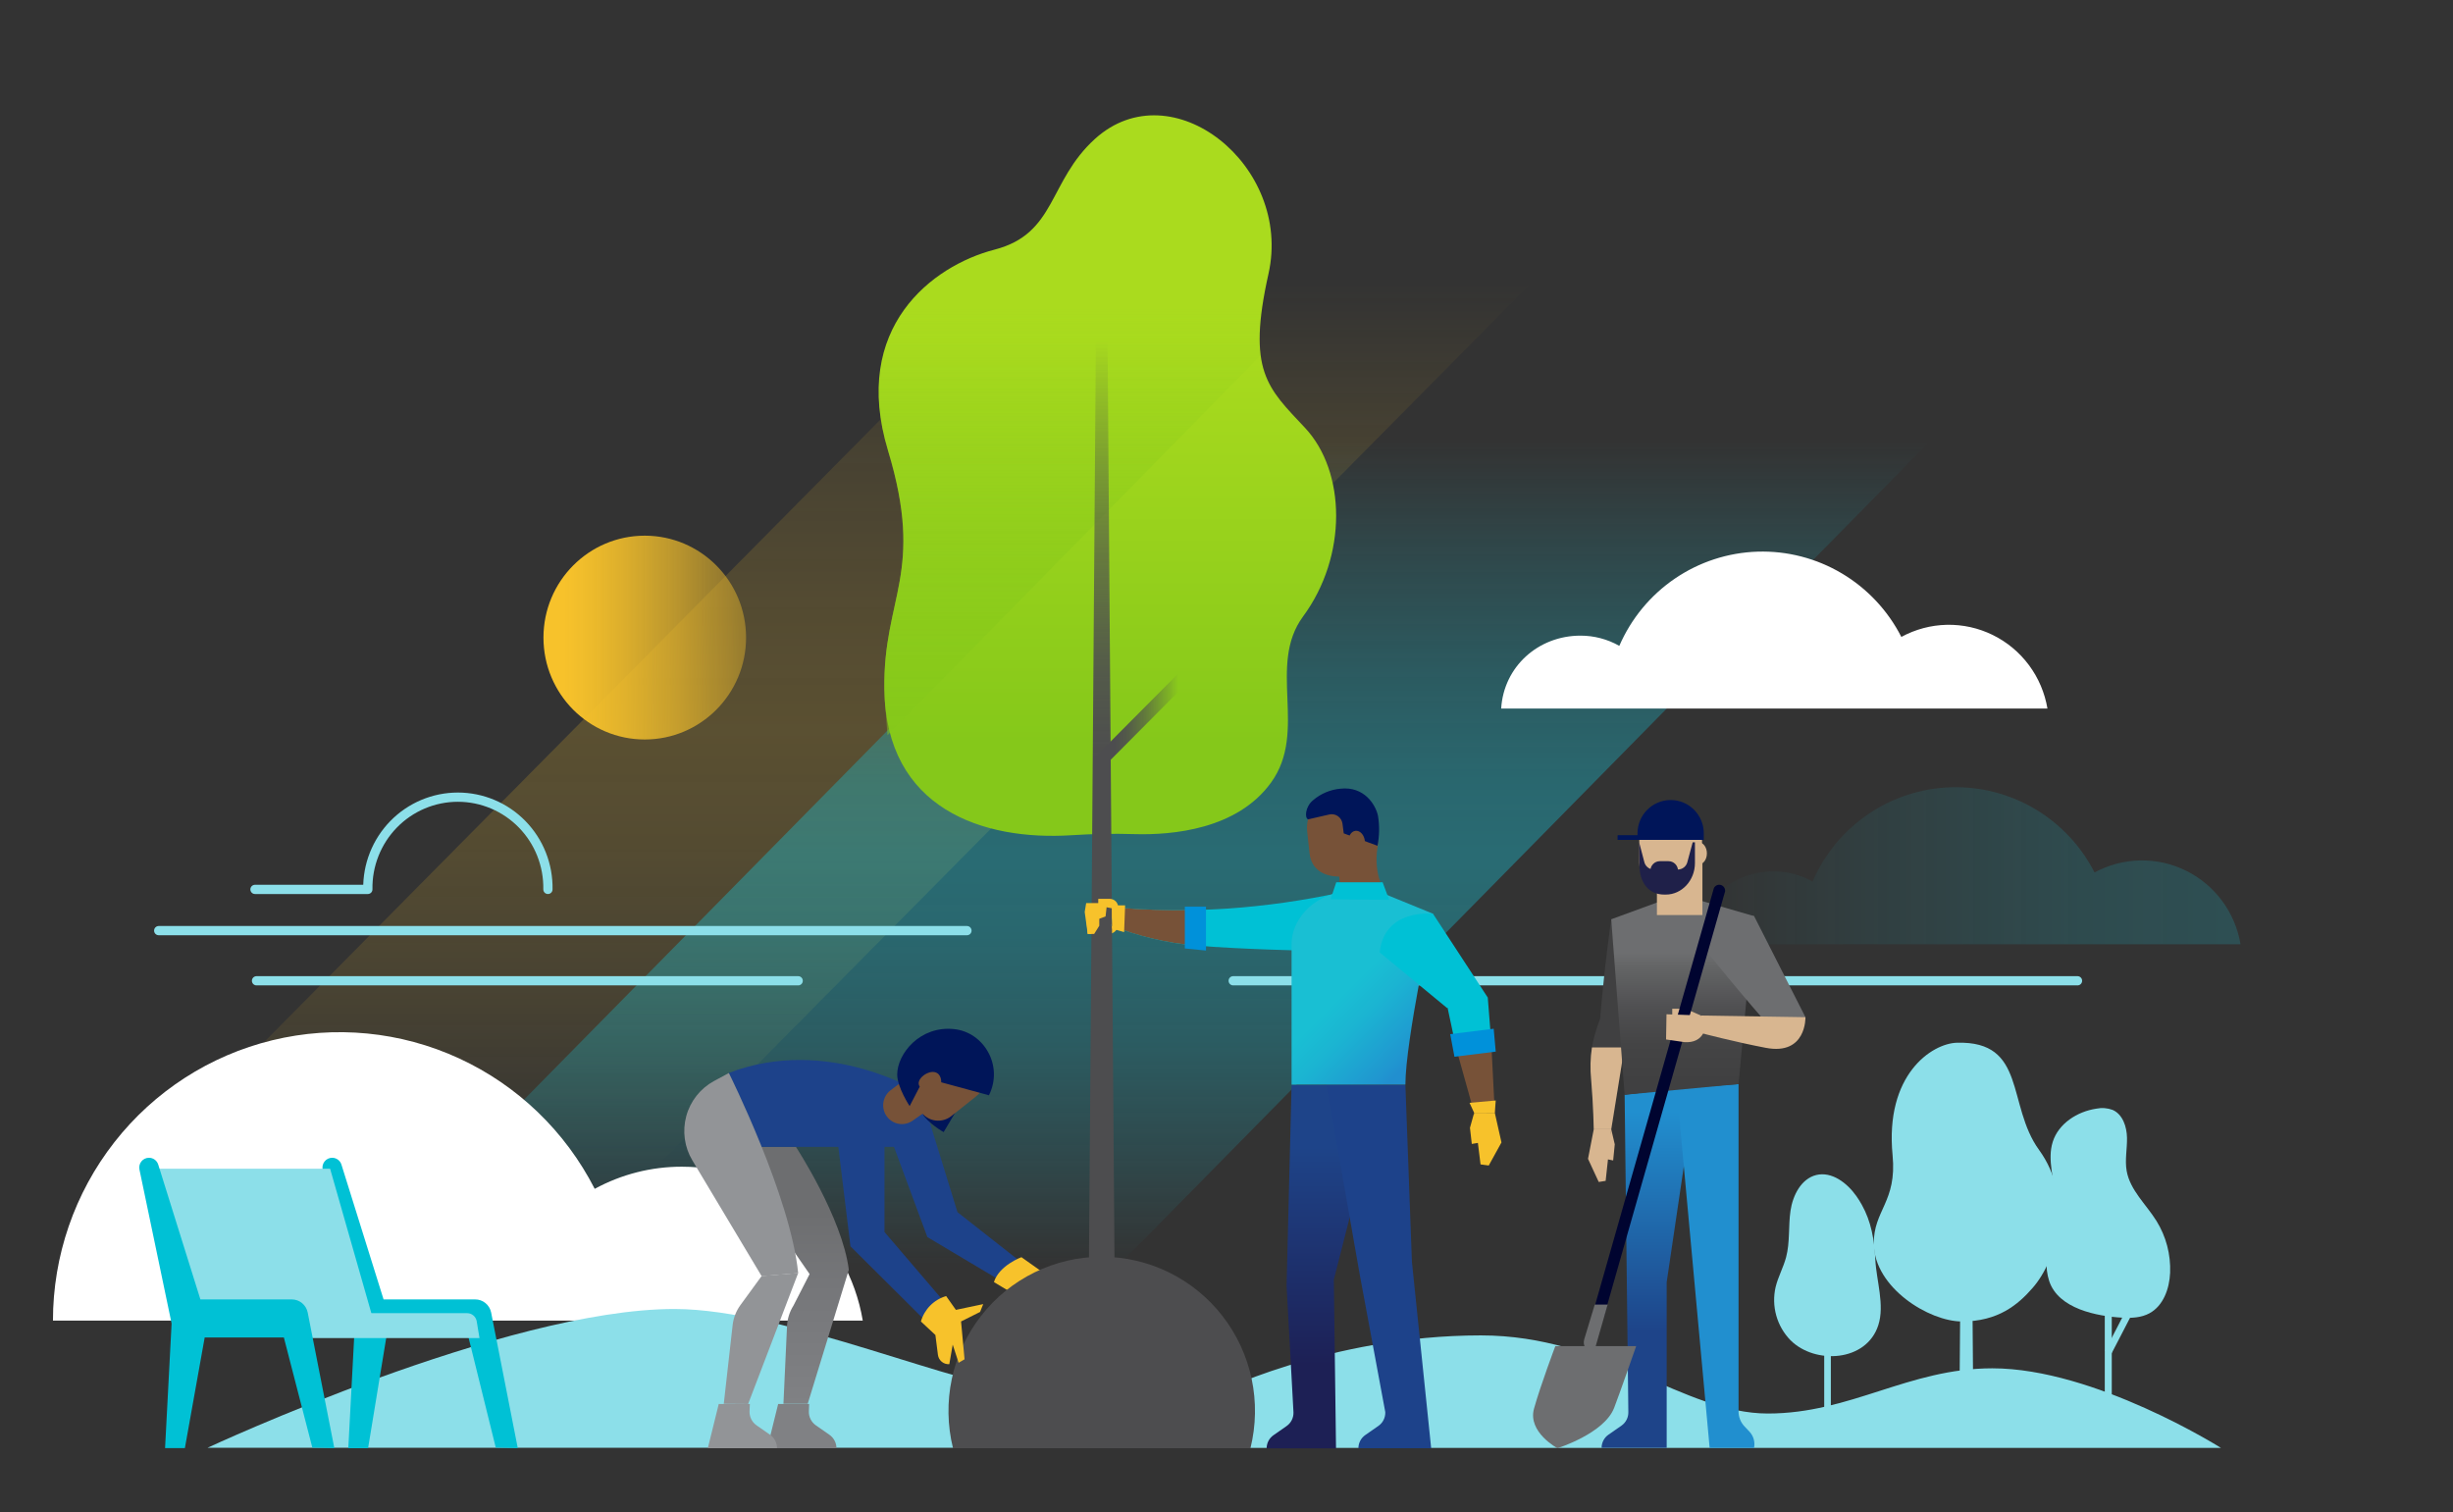 <svg width="597" height="368" viewBox="0 0 597 368" fill="none" xmlns="http://www.w3.org/2000/svg">
<rect x="0" y="0" width="597" height="368" fill="#333333" stroke="none"/>
<path fill-rule="evenodd" clip-rule="evenodd" d="M545.291 229.813C544.65 225.977 543.109 222.35 540.795 219.234C538.482 216.117 535.464 213.6 531.99 211.892C528.516 210.184 524.688 209.333 520.822 209.411C516.956 209.489 513.165 210.494 509.762 212.341C506.474 205.906 501.438 200.541 495.24 196.871C489.041 193.201 481.935 191.376 474.746 191.608C467.557 191.84 460.581 194.12 454.629 198.182C448.677 202.245 443.994 207.923 441.123 214.557C438.236 212.926 434.98 212.07 431.669 212.073C421.379 212.073 412.947 219.621 412.363 229.813H450.967C450.967 229.631 450.967 229.986 450.924 229.813H545.291Z" fill="url(#paint0_linear)"/>
<path d="M388.925 52.451L159.391 284.278H33.923L263.162 52.741L388.925 52.451Z" fill="url(#paint1_linear)"/>
<path d="M484.43 92.436L272.322 307.849H87.93L299.498 92.987L484.43 92.436Z" fill="url(#paint2_linear)"/>
<path fill-rule="evenodd" clip-rule="evenodd" d="M165.972 283.952C158.557 283.936 151.257 285.789 144.737 289.341C137.586 275.332 125.959 264.148 111.726 257.589C97.493 251.03 81.481 249.477 66.264 253.179C51.048 256.881 37.511 265.623 27.83 277.999C18.149 290.376 12.887 305.667 12.89 321.416H209.977C208.227 310.947 202.847 301.44 194.791 294.581C186.736 287.723 176.526 283.957 165.972 283.952Z" fill="white"/>
<path fill-rule="evenodd" clip-rule="evenodd" d="M498.298 172.45C497.654 168.613 496.109 164.987 493.792 161.871C491.475 158.755 488.452 156.241 484.976 154.536C481.499 152.831 477.668 151.985 473.8 152.068C469.933 152.151 466.142 153.162 462.74 155.014C459.457 148.577 454.424 143.21 448.228 139.536C442.032 135.863 434.927 134.033 427.738 134.261C420.549 134.488 413.572 136.764 407.618 140.822C401.664 144.881 396.977 150.556 394.102 157.188C391.215 155.555 387.959 154.699 384.647 154.703C374.365 154.703 365.961 162.258 365.349 172.45H403.967C403.967 172.269 403.931 172.624 403.917 172.45H498.298Z" fill="white"/>
<path d="M38.626 226.495H235.331" stroke="#8CDFE9" stroke-width="2.25" stroke-linecap="round" stroke-linejoin="round"/>
<path d="M133.352 216.462C133.405 213.534 132.877 210.624 131.8 207.902C130.722 205.181 129.116 202.703 127.076 200.613C125.035 198.523 122.602 196.863 119.916 195.73C117.231 194.597 114.349 194.013 111.437 194.013C108.525 194.013 105.642 194.597 102.957 195.73C100.272 196.863 97.838 198.523 95.797 200.613C93.757 202.703 92.151 205.181 91.074 207.902C89.996 210.624 89.468 213.534 89.521 216.462H62.057" stroke="#8CDFE9" stroke-width="2.25" stroke-linecap="round" stroke-linejoin="round"/>
<path d="M300.131 238.701H505.614" stroke="#8CDFE9" stroke-width="2.25" stroke-linecap="round" stroke-linejoin="round"/>
<path d="M62.431 238.701H194.257" stroke="#8CDFE9" stroke-width="2.25" stroke-linecap="round" stroke-linejoin="round"/>
<path d="M477.481 321.619C469.473 321.619 456.202 313.412 456.037 302.785C455.914 294.535 461.711 292.572 460.609 281.163C458.701 261.54 470.172 253.956 476.257 253.782C493.294 253.289 488.332 268.957 496.275 279.895C504.621 291.384 500.804 306.48 494.691 313.455C491.141 317.533 486.309 321.619 477.481 321.619Z" fill="#8CDFE9"/>
<path d="M480.267 344.516H476.854L477.524 261.931H479.598L480.267 344.516Z" fill="#8CDFE9"/>
<path d="M498.709 311.738C497.672 308.544 498.046 305.06 498.709 301.757C499.371 298.454 500.214 295.15 500.149 291.789C500.055 287.124 498.176 282.373 499.587 277.903C500.999 273.434 505.564 270.529 510.18 269.827C511.512 269.551 512.894 269.657 514.169 270.131C516.617 271.21 517.611 274.216 517.661 276.911C517.712 279.606 517.114 282.315 517.575 284.966C518.403 289.674 522.313 293.1 524.833 297.15C527.175 300.927 528.332 305.327 528.153 309.775C527.987 313.644 526.504 317.809 523.112 319.634C521.139 320.699 518.792 320.815 516.574 320.699C510.374 320.366 500.927 318.562 498.709 311.738Z" fill="#8CDFE9"/>
<path d="M453.098 293.173C455.417 297.309 456.173 301.749 456.411 306.588C456.656 311.615 458.73 317.62 457.131 322.524C454.251 331.492 441.721 332.122 435.78 326.204C434.134 324.525 432.937 322.454 432.301 320.185C431.666 317.915 431.611 315.52 432.144 313.223C432.749 310.739 434.031 308.472 434.693 305.98C435.665 302.314 435.212 298.425 435.766 294.665C436.321 290.906 438.358 286.893 442.031 285.973C445.826 285.06 449.534 287.9 451.795 291.101C452.266 291.768 452.701 292.46 453.098 293.173Z" fill="#8CDFE9"/>
<path d="M513.953 307.378H512.253V344.516H513.953V307.378Z" fill="#8CDFE9"/>
<path d="M445.581 311.825H443.968V346.993H445.581V311.825Z" fill="#8CDFE9"/>
<path d="M520.211 313.514L512.323 328.737L513.837 329.531L521.725 314.307L520.211 313.514Z" fill="#8CDFE9"/>
<path d="M224.601 267.704L233.026 295.013L254.91 312.209L250.733 315.998L225.696 301.076L215.744 274.187L224.601 267.704Z" fill="#1D428A"/>
<path d="M248.588 305.972C248.588 305.972 243.144 307.986 241.898 312.035L245.088 313.955L253.844 309.696L248.588 305.972Z" fill="#F7C22B"/>
<path d="M249.725 338.279C234.848 338.279 191.398 318.627 164.222 318.584C123.077 318.526 50.521 352.354 50.521 352.354H249.725V338.279Z" fill="#8CDFE9"/>
<path d="M264.768 220.048L271.558 220.193L272.141 224.916C272.149 225.535 271.914 226.133 271.487 226.579C271.059 227.025 270.474 227.284 269.859 227.299H264.717L264.35 223.025L264.768 220.048Z" fill="#F7C22B"/>
<path d="M276.051 203.004C270.982 202.854 265.913 202.943 260.843 203.272C239.241 204.67 215.636 196.876 215.226 167.778C214.909 145.221 225.178 139.6 216.112 109.633C207.046 79.666 226.949 64.657 242.035 60.76C257.12 56.863 255.054 44.157 266.518 33.777C285.189 16.907 314.612 40.297 308.722 66.627C303.422 90.314 308.47 94.378 317.586 104.099C327.602 114.783 327.977 135.326 317.139 150.031C308.347 161.968 318.349 177.97 309.37 190.422C301.139 201.867 285.348 203.279 276.051 203.004Z" fill="url(#paint3_linear)"/>
<path style="mix-blend-mode:multiply" d="M308.736 66.642C314.626 40.296 285.204 16.921 266.532 33.792C255.011 44.172 257.171 56.855 242.049 60.774C226.927 64.693 207.075 79.673 216.126 109.647C225.178 139.622 214.924 145.235 215.24 167.792C215.24 169.205 215.334 170.559 215.464 171.87L215.996 178.947L306.828 86.46C306.209 81.745 306.756 75.595 308.736 66.642Z" fill="url(#paint4_linear)"/>
<path d="M294.558 339.663C294.558 339.663 323.303 325.009 360.409 325.009C390.754 325.009 409.678 344.023 430.258 344.023C450.42 344.023 464.454 333.02 484.89 333.02C509.827 333.02 540.517 352.383 540.517 352.383H292.21L294.558 339.663Z" fill="#8CDFE9"/>
<path d="M271.256 308.703H265.013L266.712 82.882H269.556L271.256 308.703Z" fill="url(#paint5_linear)"/>
<path d="M287.681 165.221L268.131 184.88" stroke="url(#paint6_linear)" stroke-width="3.15" stroke-miterlimit="10"/>
<path d="M241.639 169.321L268.188 196.028" stroke="url(#paint7_linear)" stroke-width="3.15" stroke-miterlimit="10"/>
<path d="M304.329 352.462C305.698 346.932 305.797 341.161 304.618 335.586C303.439 330.012 301.013 324.781 297.524 320.29C294.035 315.8 289.575 312.168 284.483 309.67C279.391 307.172 273.8 305.873 268.134 305.873C262.469 305.873 256.877 307.172 251.785 309.67C246.693 312.168 242.233 315.8 238.744 320.29C235.256 324.781 232.83 330.012 231.651 335.586C230.471 341.161 230.57 346.932 231.939 352.462H304.329Z" fill="#4D4D4F"/>
<path d="M392.129 223.735C392.129 223.735 390.595 234.101 389.422 247.936C387.434 253.383 386.75 256.788 387.261 262.742C387.809 269.204 387.895 274.846 387.895 274.846H392.151L396.219 249.653L392.129 223.735Z" fill="#404041"/>
<path d="M387.441 254.926C387.046 257.513 386.981 260.139 387.247 262.742C387.794 269.204 387.88 274.846 387.88 274.846H392.136L395.348 254.926H387.441Z" fill="#D8B690"/>
<path d="M395.398 266.444L396.298 343.611C396.323 344.263 396.184 344.912 395.894 345.496C395.605 346.081 395.174 346.583 394.642 346.957L391.452 349.181C390.938 349.538 390.518 350.015 390.229 350.572C389.939 351.128 389.788 351.747 389.789 352.375H405.631V312.05L412.687 264.379L395.398 266.444Z" fill="url(#paint8_linear)"/>
<path d="M423.121 263.843V343.524C423.117 344.873 423.633 346.171 424.562 347.145L425.771 348.428C426.261 348.949 426.618 349.581 426.813 350.271C427.007 350.961 427.033 351.688 426.887 352.39H416.086L408.064 264.908L423.121 263.843Z" fill="url(#paint9_linear)"/>
<path d="M392.129 223.735L408.655 217.679L426.916 222.975L423.122 263.843L395.398 266.444L392.129 223.735Z" fill="url(#paint10_linear)"/>
<path d="M439.403 247.567L426.916 222.975C426.916 222.975 417.512 221.83 415.28 231.406C415.28 231.406 422.855 241.069 433.462 252.985L439.403 247.567Z" fill="#6D6E70"/>
<path d="M414.329 222.707H403.254V213.956L414.329 209.248V222.707Z" fill="#D8B690"/>
<path d="M406.596 217.607C403.348 217.607 398.963 214.152 398.963 209.929V202.902C398.968 200.868 399.774 198.918 401.205 197.479C402.635 196.041 404.573 195.23 406.596 195.224C408.618 195.23 410.556 196.041 411.987 197.479C413.417 198.918 414.223 200.868 414.228 202.902V209.929C414.228 214.152 409.678 217.607 406.596 217.607Z" fill="#D8B690"/>
<path d="M413.429 210.392C414.527 210.392 415.417 209.186 415.417 207.698C415.417 206.209 414.527 205.003 413.429 205.003C412.331 205.003 411.442 206.209 411.442 207.698C411.442 209.186 412.331 210.392 413.429 210.392Z" fill="#D8B690"/>
<path d="M398.927 204.996L398.991 210.479C398.991 214.717 401.152 217.723 405.054 217.723H405.407C409.325 217.723 412.507 214.282 412.507 210.037V204.996H411.96L410.686 209.719C410.573 210.248 410.286 210.723 409.872 211.069C409.458 211.414 408.941 211.61 408.403 211.624H402.448C401.91 211.61 401.392 211.414 400.978 211.069C400.564 210.723 400.278 210.248 400.165 209.719L398.927 204.996Z" fill="#1F2049"/>
<path d="M406.084 209.595H403.967C402.695 209.595 401.663 210.633 401.663 211.913V212.507C401.663 213.788 402.695 214.825 403.967 214.825H406.084C407.357 214.825 408.388 213.788 408.388 212.507V211.913C408.388 210.633 407.357 209.595 406.084 209.595Z" fill="#1F2049"/>
<path d="M439.402 247.567L413.948 247.161L414.034 251.435C414.034 251.435 422.322 253.608 429.746 255.021C439.69 256.926 439.402 247.567 439.402 247.567Z" fill="#D8B690"/>
<path d="M410.218 245.502L413.948 247.161L406.984 248.204V245.502H410.218Z" fill="#D8B690"/>
<path d="M387.881 274.846L386.484 282.039L389.09 287.668L390.775 287.4L392.136 274.846H387.881Z" fill="#D8B690"/>
<path d="M392.136 274.846L392.993 278.504L392.604 282.431L390.646 282.039L392.136 274.846Z" fill="#D8B690"/>
<path d="M80.844 281.779C81.346 281.777 81.836 281.937 82.242 282.236C82.647 282.534 82.947 282.955 83.098 283.437L93.352 316.251H115.617C116.537 316.242 117.432 316.555 118.147 317.139C118.863 317.722 119.353 318.538 119.534 319.446L126.015 352.448L120.657 352.317L113.73 324.313L95.973 323.104C95.537 323.105 95.116 323.261 94.784 323.545C94.451 323.828 94.23 324.221 94.158 324.654L89.586 352.448H84.768L86.374 322.097L78.532 284.676C78.455 284.328 78.456 283.966 78.536 283.619C78.616 283.271 78.773 282.946 78.995 282.667C79.217 282.389 79.498 282.165 79.819 282.011C80.139 281.857 80.489 281.778 80.844 281.779Z" fill="#00C1D5"/>
<path d="M35.76 284.444H80.34L90.587 320.337H46.806L35.76 284.444Z" fill="#8CDFE9"/>
<path d="M116.697 325.661L116.02 321.583C115.928 321.029 115.644 320.525 115.218 320.162C114.792 319.799 114.252 319.599 113.694 319.598H71.288L74.507 325.661H116.697Z" fill="#8CDFE9"/>
<path d="M36.256 281.779C36.759 281.777 37.248 281.937 37.654 282.236C38.06 282.534 38.36 282.955 38.51 283.437L48.771 316.251H71.029C71.94 316.255 72.821 316.575 73.525 317.157C74.228 317.739 74.71 318.547 74.889 319.446L81.37 352.448L76.012 352.317L69.085 325.516H49.816L44.998 352.433H40.173L41.765 322.111L33.945 284.676C33.867 284.328 33.868 283.966 33.948 283.619C34.028 283.271 34.185 282.946 34.407 282.667C34.629 282.389 34.911 282.165 35.231 282.011C35.551 281.857 35.901 281.778 36.256 281.779Z" fill="#00C1D5"/>
<path fill-rule="evenodd" clip-rule="evenodd" d="M271.191 220.816C280.377 221.633 289.612 221.737 298.813 221.127C308.015 220.488 317.159 219.188 326.177 217.238L318.688 231.392C318.688 231.392 302.349 231.073 290.914 230.124C283.91 229.493 277.032 227.861 270.485 225.278L271.191 220.816Z" fill="#00C1D5"/>
<path d="M337.273 217.31C337.273 217.31 334.105 213.239 335.278 206.097C336.575 198.216 325.413 208.683 325.413 208.683L326.479 218.498L337.273 217.31Z" fill="#775238"/>
<path d="M327.689 213.261C323.138 213.761 319.206 212.232 318.709 207.654L318.133 202.366C317.902 200.165 318.544 197.961 319.92 196.233C321.295 194.505 323.292 193.393 325.478 193.138C327.672 192.904 329.869 193.553 331.589 194.942C333.309 196.332 334.413 198.35 334.659 200.555L335.228 205.843C335.314 206.444 332.233 212.761 327.689 213.261Z" fill="#775238"/>
<path d="M318.342 199.404C317.507 199.085 317.622 196.354 319.566 194.76C321.446 193.151 323.776 192.169 326.234 191.95C332.045 191.312 334.81 195.905 335.365 198.534C335.768 200.958 335.729 203.434 335.25 205.843L327.033 202.823L326.731 200.483C326.683 200.104 326.554 199.74 326.354 199.416C326.154 199.092 325.886 198.815 325.57 198.604C325.254 198.392 324.896 198.253 324.521 198.193C324.146 198.134 323.763 198.156 323.397 198.259L318.356 199.418L318.342 199.404Z" fill="#001559"/>
<path d="M330.481 207.602C331.58 207.481 332.34 206.174 332.178 204.683C332.016 203.191 330.994 202.08 329.895 202.201C328.796 202.322 328.036 203.629 328.198 205.12C328.36 206.611 329.382 207.722 330.481 207.602Z" fill="#775238"/>
<path d="M314.338 264.061L313.121 312.926L314.799 343.712C314.825 344.367 314.685 345.017 314.395 345.603C314.104 346.189 313.671 346.692 313.136 347.066L309.939 349.297C309.423 349.654 309.001 350.132 308.71 350.69C308.419 351.248 308.267 351.869 308.268 352.499H325.154L324.621 311.449L336.69 264.097L314.338 264.061Z" fill="url(#paint11_linear)"/>
<path d="M322.821 264.061L330.929 310.224L337.144 343.676C337.169 344.33 337.03 344.981 336.739 345.567C336.448 346.153 336.015 346.656 335.48 347.03L332.276 349.261C331.761 349.619 331.34 350.097 331.049 350.655C330.758 351.212 330.606 351.833 330.605 352.462H348.312L343.624 307.074L342.04 264.061H322.821Z" fill="#1D428A"/>
<path d="M348.751 222.381C348.751 222.381 342.04 253.347 342.04 263.981H314.338V229.82C314.338 222.772 321.158 217.056 328.164 217.056H335.739L348.751 222.381Z" fill="url(#paint12_linear)"/>
<path d="M362.087 242.786L348.751 222.381C348.751 222.381 336.884 220.997 335.79 231.797L352.179 245.328L362.087 242.786Z" fill="#00C1D5"/>
<path fill-rule="evenodd" clip-rule="evenodd" d="M362.958 253.782L362.087 242.786L351.185 238.73L351.905 243.394L354.44 255.289L362.958 253.782Z" fill="#00C1D5"/>
<path fill-rule="evenodd" clip-rule="evenodd" d="M363.801 270.848L362.901 253.014L358.501 253.738L354.44 255.289L358.775 270.826L363.801 270.848Z" fill="#775238"/>
<path d="M325.212 214.724L323.829 218.875C328.214 218.962 338.094 218.998 338.094 218.998L336.495 214.724H325.212Z" fill="#00C1D5"/>
<path d="M364.024 255.94L363.527 250.37L352.942 251.688L353.979 257.194L364.024 255.94Z" fill="#0091DA"/>
<path d="M267.346 220.425V218.759H270.089C270.359 218.759 270.627 218.812 270.876 218.917C271.126 219.021 271.352 219.173 271.543 219.366C271.734 219.558 271.885 219.787 271.987 220.038C272.09 220.289 272.142 220.559 272.141 220.83V221.359L267.346 220.425Z" fill="#F7C22B"/>
<path d="M267.346 218.751V223.677L269.067 223.04L269.405 220.048L267.346 218.751Z" fill="#F7C22B"/>
<path d="M264.35 219.787H267.54V225.307L266.295 227.299H264.725L263.99 221.946L264.35 219.787Z" fill="#F7C22B"/>
<path fill-rule="evenodd" clip-rule="evenodd" d="M290.662 221.482V230.095C283.751 229.455 276.964 227.84 270.5 225.3L271.22 220.816C277.683 221.399 284.174 221.622 290.662 221.482Z" fill="#775238"/>
<path d="M288.358 230.834L293.506 231.348V220.664H288.358V230.834Z" fill="#0091DA"/>
<path d="M232.926 270.022L229.657 275.535C229.657 275.535 225.804 273.361 224.342 270.862C222.881 268.363 232.926 270.022 232.926 270.022Z" fill="#001559"/>
<path d="M193.091 317.787L197.037 310.087L175.6 279.12H193.703C193.703 279.12 205.008 296.389 206.578 309.008C206.578 309.008 206.578 309.044 206.578 309.058L196.576 341.655H190.671L191.543 322.749C191.621 320.988 192.155 319.277 193.091 317.787Z" fill="url(#paint13_linear)"/>
<path d="M215.262 274.231V299.844L231.061 318.323L226.589 322.829L206.981 303.329L203.309 273.253L215.262 274.231Z" fill="#1D428A"/>
<path d="M185.206 279.12H225.53L224.09 266.045C224.09 266.045 201.58 251.812 177.35 261.149C182.181 271.529 185.206 279.12 185.206 279.12Z" fill="#1D428A"/>
<path d="M177.386 261.149C177.386 261.149 192.414 291.224 194.257 309.862L185.364 310.587L168.5 282.409C167.544 280.808 166.92 279.029 166.666 277.179C166.412 275.329 166.533 273.446 167.021 271.645C167.509 269.843 168.355 268.159 169.508 266.695C170.661 265.231 172.096 264.017 173.727 263.126L177.386 261.149Z" fill="#929497"/>
<path d="M182.073 341.706L194.257 309.833L185.364 310.558L180.194 317.642C179.158 319.066 178.508 320.736 178.307 322.488L176.147 341.662L182.073 341.706Z" fill="#929497"/>
<path d="M230.269 315.44L232.638 318.794L239.291 317.396L238.528 319.301L233.898 321.619L234.747 330.826L233.307 331.673L231.867 327.254L231.039 332.013C230.375 332.062 229.717 331.852 229.202 331.428C228.686 331.003 228.351 330.396 228.267 329.732L227.655 324.915L224.126 321.626C224.545 320.156 225.328 318.816 226.402 317.734C227.477 316.652 228.807 315.863 230.269 315.44Z" fill="#F7C22B"/>
<path d="M201.84 349.181L198.563 346.899C198.015 346.517 197.572 346.002 197.274 345.402C196.975 344.802 196.832 344.136 196.857 343.466L196.929 341.705H189.382L186.725 352.462H203.575C203.572 351.815 203.412 351.178 203.109 350.606C202.807 350.035 202.371 349.546 201.84 349.181Z" fill="#808184"/>
<path d="M187.402 349.181L184.126 346.899C183.578 346.517 183.134 346.002 182.836 345.402C182.538 344.802 182.394 344.136 182.419 343.466L182.498 341.705H174.923L172.266 352.462H189.109C189.11 351.817 188.955 351.182 188.657 350.61C188.36 350.038 187.929 349.548 187.402 349.181Z" fill="#929497"/>
<path d="M216.745 265.35L227.655 257.042L226.539 269.653L222.096 272.76C221.58 273.121 220.996 273.371 220.38 273.494C219.763 273.617 219.128 273.61 218.515 273.474C217.901 273.338 217.322 273.076 216.815 272.703C216.307 272.331 215.881 271.857 215.564 271.312C215.002 270.345 214.812 269.204 215.029 268.105C215.247 267.007 215.858 266.026 216.745 265.35Z" fill="#775238"/>
<path d="M224.301 270.778L222.667 268.698C221.387 267.069 220.803 264.994 221.043 262.932C221.283 260.869 222.328 258.987 223.947 257.699L227.829 254.614C229.448 253.326 231.51 252.738 233.561 252.98C235.611 253.221 237.482 254.272 238.762 255.902C239.396 256.708 239.866 257.633 240.144 258.622C240.423 259.612 240.505 260.647 240.386 261.668C240.268 262.689 239.95 263.677 239.451 264.575C238.953 265.473 238.284 266.263 237.482 266.9L231.527 271.634C230.996 272.057 230.387 272.37 229.736 272.555C229.084 272.741 228.403 272.796 227.731 272.717C227.058 272.637 226.408 272.426 225.817 272.094C225.225 271.762 224.705 271.316 224.285 270.781L224.301 270.778Z" fill="#775238"/>
<path d="M240.688 266.567L229.066 263.409C229.066 263.409 229.217 261.236 227.381 260.917C225.545 260.598 222.693 262.873 223.845 264.466L221.383 269.204C221.383 269.204 218.366 264.633 218.358 261.54C218.358 256.469 223.896 249.581 232.206 250.464C239.464 251.218 244.26 259.374 240.688 266.567Z" fill="#001559"/>
<path d="M389.09 321.133C388.957 321.134 388.823 321.117 388.694 321.083C388.335 320.973 388.033 320.728 387.851 320.398C387.67 320.068 387.623 319.679 387.722 319.315L417.116 216.151C417.263 215.843 417.514 215.597 417.825 215.457C418.135 215.317 418.485 215.292 418.812 215.386C419.139 215.481 419.422 215.689 419.611 215.973C419.8 216.258 419.883 216.601 419.845 216.941L390.451 320.105C390.362 320.4 390.183 320.658 389.938 320.843C389.693 321.028 389.396 321.13 389.09 321.133Z" fill="#000430"/>
<path d="M413.948 247.161L405.588 246.85L405.479 252.985L409.93 253.63C412.183 253.804 413.804 252.949 414.531 251.457L415.165 250.182L413.948 247.161Z" fill="#D8B690"/>
<path d="M414.661 203.272V202.823C414.661 200.671 413.811 198.607 412.298 197.086C410.786 195.564 408.735 194.71 406.596 194.71C404.457 194.712 402.407 195.567 400.895 197.088C399.383 198.609 398.533 200.672 398.531 202.823V203.265H393.685V204.409H414.661V203.265V203.272Z" fill="#001559"/>
<path d="M270.651 220.345V226.002L273.582 226.872L273.826 220.345H270.651Z" fill="#F7C22B"/>
<path d="M363.801 270.848L365.421 278.048L362.325 283.662L360.33 283.394L358.775 270.826L363.801 270.848Z" fill="#F7C22B"/>
<path d="M358.775 270.826L357.752 274.484L358.199 278.41L360.503 278.026L358.775 270.826Z" fill="#F7C22B"/>
<path d="M357.644 268.407L358.775 270.826L363.801 270.848L364.024 267.835L357.644 268.407Z" fill="#F7C22B"/>
<path d="M378.527 327.617H398.206C398.206 327.617 394.174 339.206 392.842 342.647C390.415 348.913 379.038 352.462 379.038 352.462C379.038 352.462 371.743 348.551 373.342 342.828C374.941 337.106 378.527 327.617 378.527 327.617Z" fill="#6D6E70"/>
<path d="M388.125 317.504H391.265L387.909 329.181C387.526 329.182 387.147 329.092 386.804 328.919C386.461 328.746 386.163 328.494 385.934 328.184C385.705 327.875 385.551 327.515 385.485 327.135C385.42 326.754 385.443 326.363 385.555 325.994L388.125 317.504Z" fill="#6D6E70"/>
<path d="M156.921 179.976C170.538 179.976 181.576 168.872 181.576 155.174C181.576 141.476 170.538 130.371 156.921 130.371C143.304 130.371 132.265 141.476 132.265 155.174C132.265 168.872 143.304 179.976 156.921 179.976Z" fill="url(#paint14_linear)"/>
<defs>
<linearGradient id="paint0_linear" x1="412.363" y1="210.726" x2="545.291" y2="210.726" gradientUnits="userSpaceOnUse">
<stop stop-color="#19BFD3" stop-opacity="0"/>
<stop offset="0.3" stop-color="#19BFD3" stop-opacity="0.08"/>
<stop offset="0.7" stop-color="#19BFD3" stop-opacity="0.17"/>
<stop offset="0.99" stop-color="#19BFD3" stop-opacity="0.2"/>
</linearGradient>
<linearGradient id="paint1_linear" x1="211.424" y1="52.451" x2="211.424" y2="284.278" gradientUnits="userSpaceOnUse">
<stop offset="0.07" stop-color="#F7C22B" stop-opacity="0"/>
<stop offset="0.24" stop-color="#F7C22B" stop-opacity="0.1"/>
<stop offset="0.42" stop-color="#F7C22B" stop-opacity="0.17"/>
<stop offset="0.54" stop-color="#F7C22B" stop-opacity="0.2"/>
<stop offset="0.66" stop-color="#F7C22B" stop-opacity="0.17"/>
<stop offset="0.83" stop-color="#F7C22B" stop-opacity="0.1"/>
<stop offset="1" stop-color="#F7C22B" stop-opacity="0"/>
</linearGradient>
<linearGradient id="paint2_linear" x1="286.176" y1="92.436" x2="286.176" y2="307.841" gradientUnits="userSpaceOnUse">
<stop offset="0.07" stop-color="#19BFD3" stop-opacity="0"/>
<stop offset="0.19" stop-color="#19BFD3" stop-opacity="0.14"/>
<stop offset="0.33" stop-color="#19BFD3" stop-opacity="0.28"/>
<stop offset="0.45" stop-color="#19BFD3" stop-opacity="0.37"/>
<stop offset="0.54" stop-color="#19BFD3" stop-opacity="0.4"/>
<stop offset="0.63" stop-color="#19BFD3" stop-opacity="0.37"/>
<stop offset="0.75" stop-color="#19BFD3" stop-opacity="0.29"/>
<stop offset="0.88" stop-color="#19BFD3" stop-opacity="0.15"/>
<stop offset="1" stop-color="#19BFD3" stop-opacity="0"/>
</linearGradient>
<linearGradient id="paint3_linear" x1="269.513" y1="28.069" x2="269.513" y2="203.431" gradientUnits="userSpaceOnUse">
<stop offset="0.31" stop-color="#AADB1E"/>
<stop offset="0.87" stop-color="#85C81A"/>
</linearGradient>
<linearGradient id="paint4_linear" x1="261.671" y1="28.069" x2="261.671" y2="178.933" gradientUnits="userSpaceOnUse">
<stop offset="0.31" stop-color="#85C81A" stop-opacity="0"/>
<stop offset="0.33" stop-color="#85C81A" stop-opacity="0.02"/>
<stop offset="0.54" stop-color="#85C81A" stop-opacity="0.23"/>
<stop offset="0.72" stop-color="#85C81A" stop-opacity="0.38"/>
<stop offset="0.88" stop-color="#85C81A" stop-opacity="0.47"/>
<stop offset="1" stop-color="#85C81A" stop-opacity="0.5"/>
</linearGradient>
<linearGradient id="paint5_linear" x1="268.138" y1="82.889" x2="268.138" y2="308.703" gradientUnits="userSpaceOnUse">
<stop stop-color="#4D4D4F" stop-opacity="0"/>
<stop offset="0.06" stop-color="#4D4D4F" stop-opacity="0.18"/>
<stop offset="0.22" stop-color="#4D4D4F" stop-opacity="0.63"/>
<stop offset="0.36" stop-color="#4D4D4F" stop-opacity="0.9"/>
<stop offset="0.45" stop-color="#4D4D4F"/>
</linearGradient>
<linearGradient id="paint6_linear" x1="288.48" y1="175.05" x2="267.331" y2="175.05" gradientUnits="userSpaceOnUse">
<stop offset="0.08" stop-color="#4D4D4F" stop-opacity="0"/>
<stop offset="0.18" stop-color="#4D4D4F" stop-opacity="0.18"/>
<stop offset="0.46" stop-color="#4D4D4F" stop-opacity="0.63"/>
<stop offset="0.68" stop-color="#4D4D4F" stop-opacity="0.9"/>
<stop offset="0.82" stop-color="#4D4D4F"/>
</linearGradient>
<linearGradient id="paint7_linear" x1="9121.11" y1="6904.66" x2="10159.2" y2="6904.66" gradientUnits="userSpaceOnUse">
<stop offset="0.08" stop-color="#4D4D4F" stop-opacity="0"/>
<stop offset="0.18" stop-color="#4D4D4F" stop-opacity="0.18"/>
<stop offset="0.46" stop-color="#4D4D4F" stop-opacity="0.63"/>
<stop offset="0.68" stop-color="#4D4D4F" stop-opacity="0.9"/>
<stop offset="0.82" stop-color="#4D4D4F"/>
</linearGradient>
<linearGradient id="paint8_linear" x1="401.245" y1="352.375" x2="401.245" y2="264.379" gradientUnits="userSpaceOnUse">
<stop offset="0.32" stop-color="#1E4489"/>
<stop offset="0.93" stop-color="#218FCF"/>
</linearGradient>
<linearGradient id="paint9_linear" x1="11375.6" y1="43338.2" x2="11375.6" y2="32516.1" gradientUnits="userSpaceOnUse">
<stop offset="0.32" stop-color="#1E4489"/>
<stop offset="0.93" stop-color="#218FCF"/>
</linearGradient>
<linearGradient id="paint10_linear" x1="409.526" y1="266.444" x2="409.526" y2="217.679" gradientUnits="userSpaceOnUse">
<stop offset="0.07" stop-color="#404041"/>
<stop offset="0.25" stop-color="#444445"/>
<stop offset="0.44" stop-color="#505052"/>
<stop offset="0.64" stop-color="#646566"/>
<stop offset="0.71" stop-color="#6D6E70"/>
</linearGradient>
<linearGradient id="paint11_linear" x1="322.475" y1="352.462" x2="322.475" y2="264.061" gradientUnits="userSpaceOnUse">
<stop offset="0.23" stop-color="#1D2055"/>
<stop offset="0.83" stop-color="#1E4489"/>
</linearGradient>
<linearGradient id="paint12_linear" x1="313.95" y1="225.466" x2="347.335" y2="258.662" gradientUnits="userSpaceOnUse">
<stop offset="0.44" stop-color="#19BFD3"/>
<stop offset="0.6" stop-color="#1BB4D2"/>
<stop offset="0.88" stop-color="#2096D0"/>
<stop offset="0.93" stop-color="#218FCF"/>
</linearGradient>
<linearGradient id="paint13_linear" x1="191.096" y1="341.706" x2="191.096" y2="279.12" gradientUnits="userSpaceOnUse">
<stop stop-color="#808184"/>
<stop offset="0.47" stop-color="#757679"/>
<stop offset="0.74" stop-color="#6D6E70"/>
</linearGradient>
<linearGradient id="paint14_linear" x1="132.265" y1="155.174" x2="181.576" y2="155.174" gradientUnits="userSpaceOnUse">
<stop offset="0.1" stop-color="#F7C22B"/>
<stop offset="0.21" stop-color="#F7C22B" stop-opacity="0.96"/>
<stop offset="0.4" stop-color="#F7C22B" stop-opacity="0.86"/>
<stop offset="0.64" stop-color="#F7C22B" stop-opacity="0.7"/>
<stop offset="0.91" stop-color="#F7C22B" stop-opacity="0.48"/>
<stop offset="1" stop-color="#F7C22B" stop-opacity="0.4"/>
</linearGradient>
</defs>
</svg>
